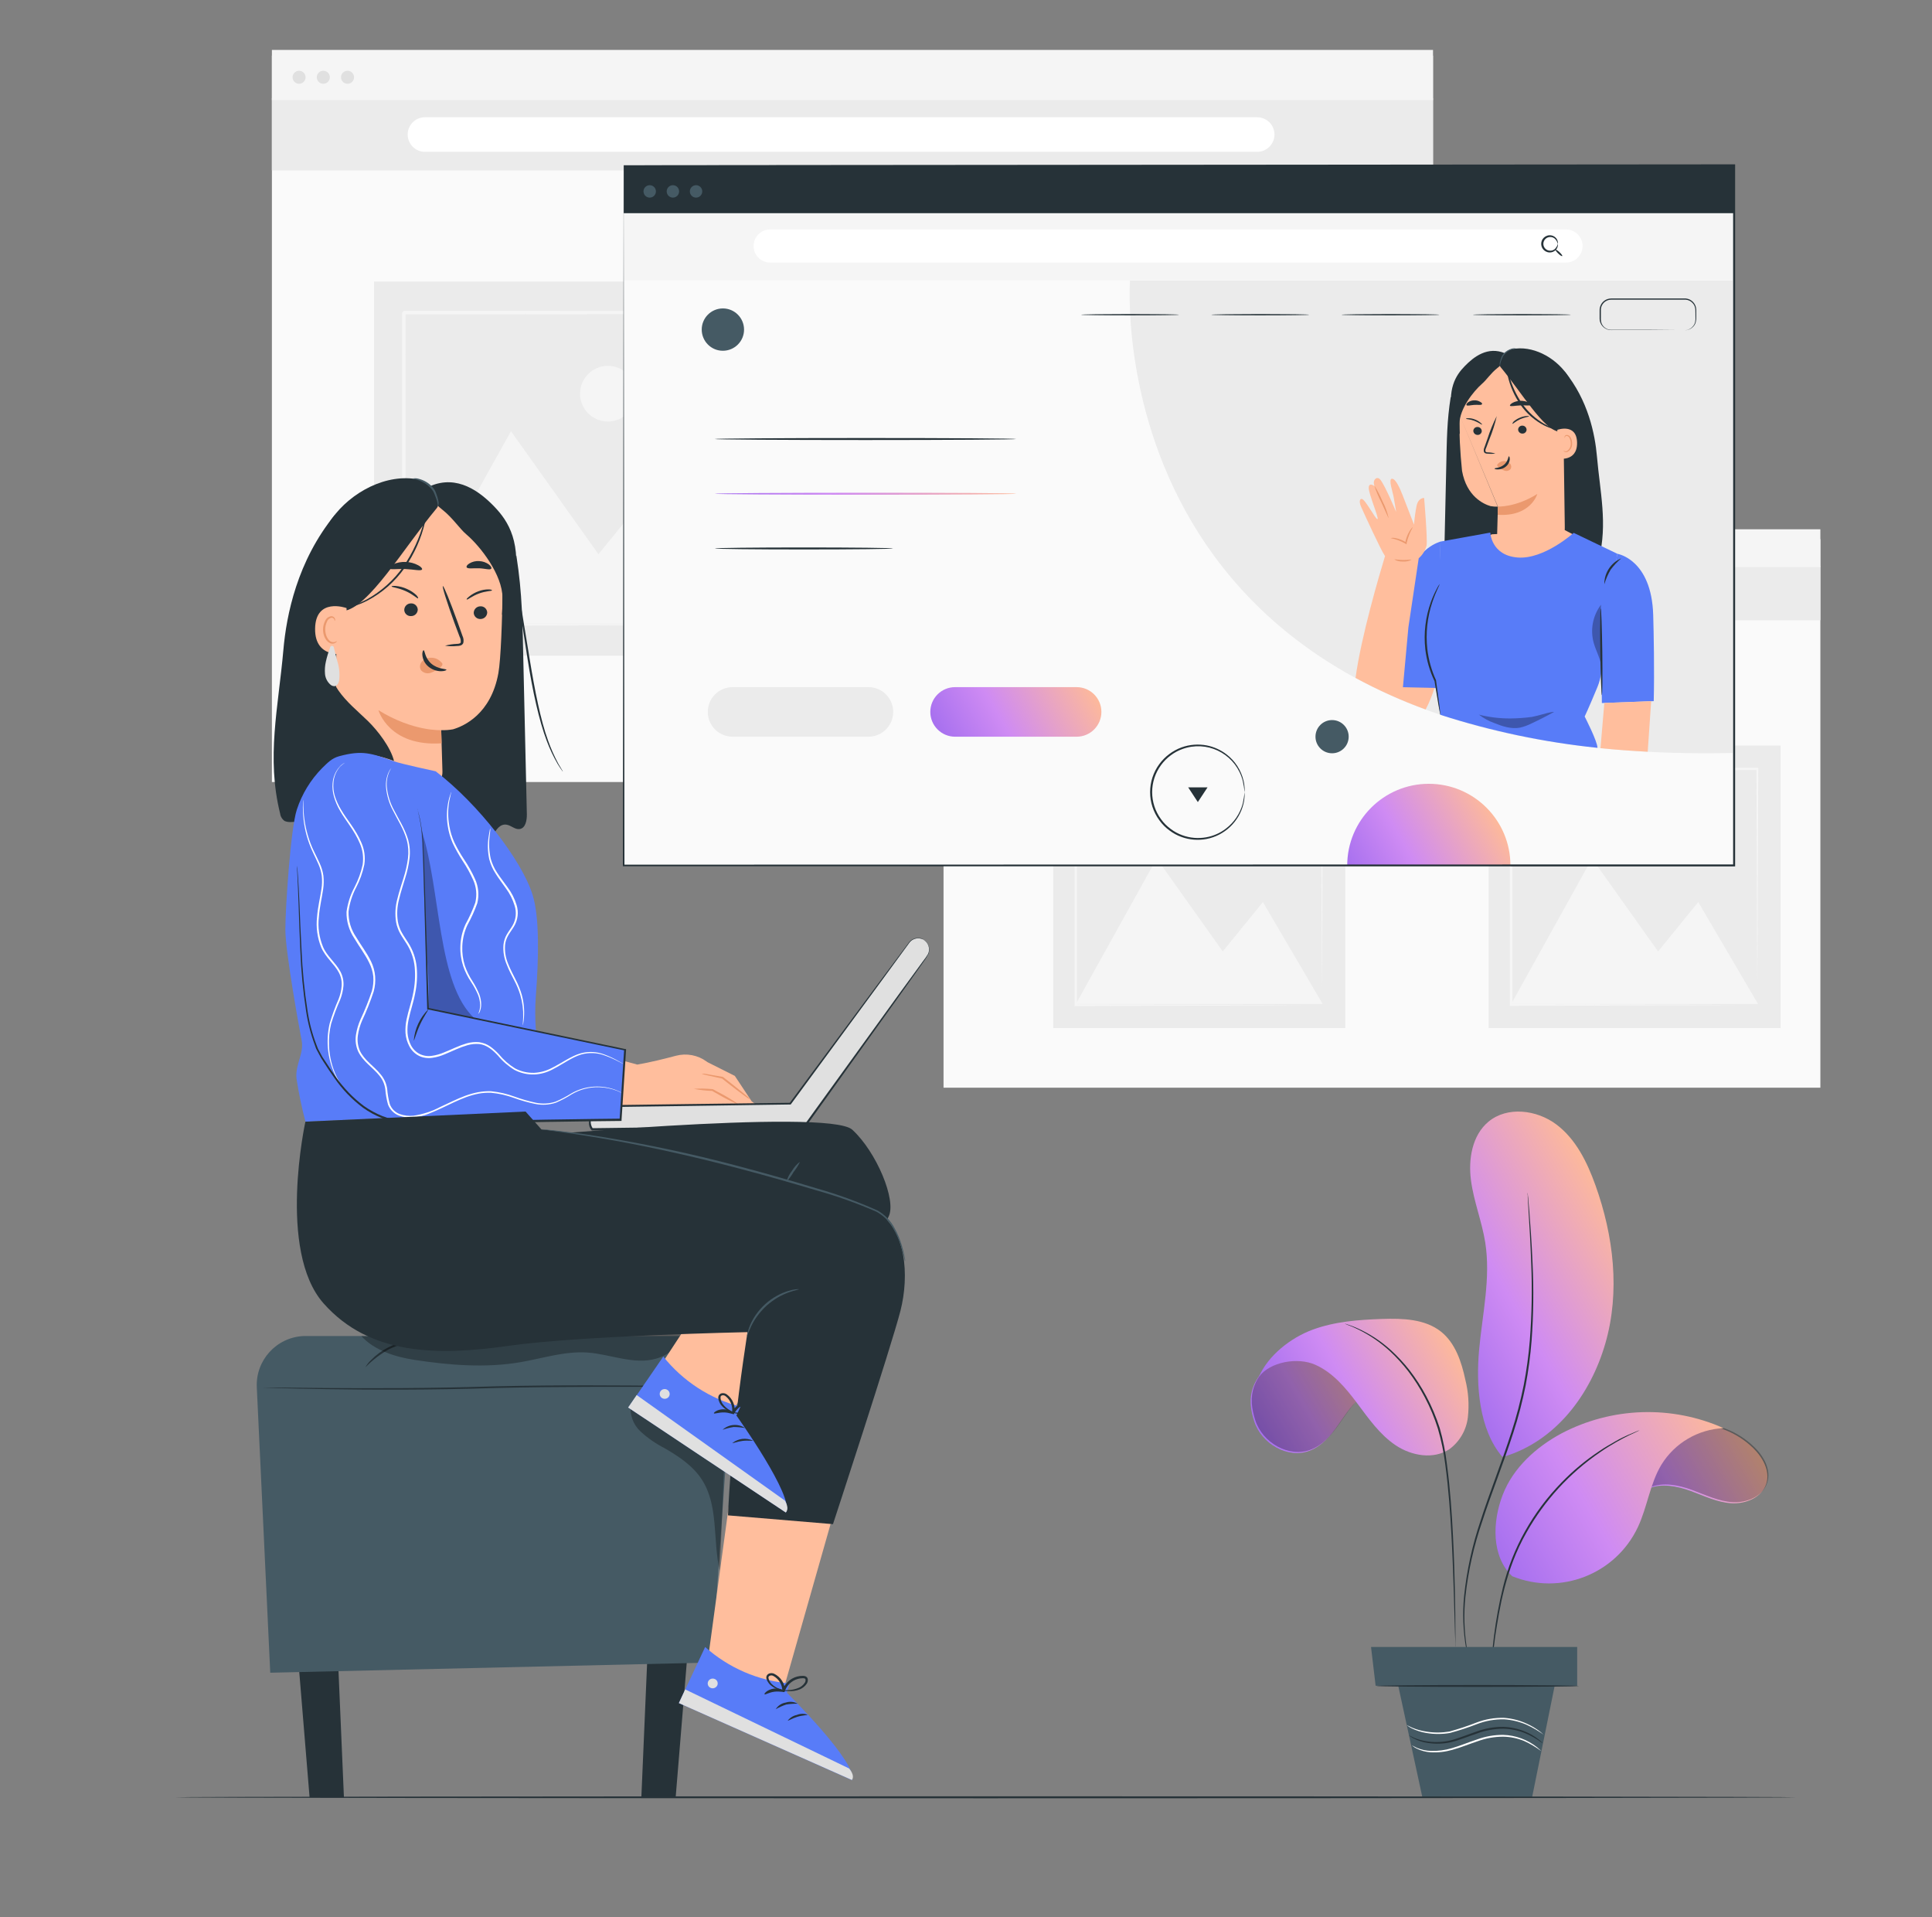 <?xml version="1.0" encoding="utf-8"?>
<!-- Generator: Adobe Illustrator 25.0.0, SVG Export Plug-In . SVG Version: 6.00 Build 0)  -->
<svg version="1.1" id="Layer_1" xmlns="http://www.w3.org/2000/svg" xmlns:xlink="http://www.w3.org/1999/xlink" x="0px" y="0px"
	 viewBox="0 0 504 500" enable-background="new 0 0 504 500" xml:space="preserve">
<rect x="0" y="0" width="504" height="500" fill="#808080" stroke="none"/>
<g id="freepik--background-complete--inject-2">
	<polygon fill="#FAFAFA" points="70.93,14.51 70.93,203.96 255.69,203.96 373.83,203.96 373.83,14.51 	"/>
	<rect x="70.93" y="25.63" fill="#EBEBEB" width="302.9" height="18.82"/>
	<rect x="70.93" y="13.02" fill="#F5F5F5" width="302.9" height="13.07"/>
	<path fill="#E0E0E0" d="M79.72,20.15c0,0.94-0.76,1.7-1.7,1.7c-0.94,0-1.7-0.76-1.7-1.7c0-0.94,0.76-1.7,1.7-1.7c0,0,0.01,0,0.01,0
		C78.96,18.46,79.72,19.22,79.72,20.15z"/>
	<path fill="#E0E0E0" d="M86.04,20.15c0,0.94-0.76,1.7-1.7,1.7s-1.7-0.76-1.7-1.7s0.76-1.7,1.7-1.7l0,0
		C85.28,18.45,86.04,19.21,86.04,20.15z"/>
	<path fill="#E0E0E0" d="M92.36,20.15c0,0.94-0.76,1.7-1.7,1.7c-0.94,0-1.7-0.76-1.7-1.7s0.76-1.7,1.7-1.7l0,0
		C91.6,18.45,92.36,19.21,92.36,20.15z"/>
	<path fill="#FFFFFF" d="M327.96,39.6h-217.1c-2.49,0-4.51-2.02-4.51-4.51v0l0,0c0-2.49,2.02-4.51,4.51-4.51c0,0,0,0,0,0h217.1
		c2.49,0,4.51,2.02,4.51,4.51v0l0,0C332.47,37.58,330.45,39.6,327.96,39.6L327.96,39.6z"/>
	<rect x="97.57" y="73.43" fill="#EBEBEB" width="100.86" height="97.58"/>
	<polygon fill="#F5F5F5" points="105.39,162.66 133.29,112.45 156.12,144.54 169.98,127.5 190.61,162.66 	"/>
	<circle fill="#F5F5F5" cx="158.58" cy="102.68" r="7.26"/>
	<path fill="#F5F5F5" d="M190.61,81.1l-85.21-0.07c0.1-0.11-0.92,0.92-0.49,0.49v11c0,3.65,0,7.28,0,10.86c0,7.17,0,14.17,0,21
		c0,13.66,0,26.59,0,38.47v0.42h0.41l61.89-0.21l17.28-0.11l4.53-0.05h1.15c0.12,0.02,0.25,0.02,0.37,0c-0.14-0.01-0.28-0.01-0.42,0
		h-1.19h-4.61l-17.38-0.11l-61.2-0.22c0-11.77,0-24.54,0.05-38c0-6.84,0-13.84,0-21V81.99l84.33-0.07
		c0.09,24.19,0.16,44.34,0.21,58.51c0.05,7.11,0.09,12.7,0.11,16.57c0,1.89,0,3.36,0.05,4.39c0,0.48,0,0.85,0,1.14s0,0.39,0,0.4
		c0.01-0.12,0.01-0.23,0-0.35c0-0.28,0-0.64,0-1.1c0-1,0-2.45,0.05-4.31c0-3.85,0.06-9.41,0.11-16.48
		c0.05-14.31,0.12-34.7,0.21-59.18V81.1H190.61z"/>
	<polygon fill="#FAFAFA" points="246.14,140.61 246.14,283.68 385.66,283.68 474.88,283.68 474.88,140.61 	"/>
	<rect x="246.14" y="147.56" fill="#EBEBEB" width="228.74" height="14.21"/>
	<rect x="246.14" y="138.04" fill="#F5F5F5" width="228.74" height="9.87"/>
	<circle fill="#E0E0E0" cx="251.5" cy="143.42" r="1.28"/>
	<circle fill="#E0E0E0" cx="256.27" cy="143.42" r="1.28"/>
	<circle fill="#E0E0E0" cx="261.04" cy="143.42" r="1.28"/>
	<path fill="#FFFFFF" d="M440.24,158.07H276.29c-1.88,0-3.4-1.52-3.4-3.4l0,0c0-1.88,1.52-3.4,3.4-3.41h164
		c1.88,0,3.41,1.53,3.41,3.41l0,0l0,0c-0.01,1.88-1.54,3.41-3.42,3.4C440.27,158.07,440.25,158.07,440.24,158.07z"/>
	<rect x="388.33" y="194.44" fill="#EBEBEB" width="76.17" height="73.69"/>
	<polygon fill="#F5F5F5" points="394.24,261.82 415.31,223.9 432.54,248.14 443.02,235.27 458.6,261.82 	"/>
	<path fill="#F5F5F5" d="M439.88,216.53c0,3.03-2.45,5.48-5.48,5.48c-3.03,0-5.48-2.45-5.48-5.48s2.45-5.48,5.48-5.48
		S439.88,213.5,439.88,216.53L439.88,216.53z"/>
	<path fill="#F5F5F5" d="M458.6,200.23h-64.35l-0.37,0.37v16.5c0,5.41,0,10.71,0,15.88c0,10.31,0,20.07,0,29.05v0.32h0.32
		l46.73-0.16l13.06-0.08h3.42h0.86h0.29h-0.32h-0.9h-3.49l-13.12-0.09l-46.21-0.16c0-8.89,0-18.53,0-28.73c0-5.17,0-10.46,0-15.88
		v-16.34l63.69-0.06c0.06,18.27,0.11,33.48,0.15,44.19c0,5.36,0.07,9.59,0.08,12.51c0,1.43,0,2.53,0,3.32c0,0.36,0,0.64,0,0.86
		c-0.01,0.1-0.01,0.2,0,0.3c0,0,0-0.09,0-0.27s0-0.48,0-0.82c0-0.77,0-1.86,0-3.26c0-2.91,0-7.11,0.08-12.45
		c0-10.81,0.09-26.2,0.16-44.69v-0.31L458.6,200.23z"/>
	<rect x="274.77" y="194.44" fill="#EBEBEB" width="76.17" height="73.69"/>
	<polygon fill="#F5F5F5" points="280.68,261.82 301.75,223.9 318.98,248.14 329.45,235.27 345.03,261.82 	"/>
	<path fill="#F5F5F5" d="M326.32,216.53c0,3.03-2.45,5.48-5.48,5.48c-3.03,0-5.48-2.45-5.48-5.48s2.45-5.48,5.48-5.48
		S326.32,213.5,326.32,216.53L326.32,216.53z"/>
	<path fill="#F5F5F5" d="M345.03,200.23h-64.35c0.07-0.08-0.69,0.69-0.37,0.37v4.18c0,1.39,0,2.78,0,4.16v8.21
		c0,5.41,0,10.71,0,15.88c0,10.31,0,20.07,0,29.05v0.32h0.32l46.73-0.16l13.05-0.08h3.42h0.87h0.28h-0.31h-0.91h-3.48l-13.12-0.09
		l-46.22-0.16c0-8.89,0-18.53,0-28.73c0-5.17,0-10.46,0-15.88v-16.39l63.68-0.06c0.07,18.27,0.12,33.48,0.16,44.19
		c0,5.36,0.06,9.59,0.08,12.51c0,1.43,0,2.53,0,3.32c0,0.36,0,0.64,0,0.86s0,0.29,0,0.3c0.01-0.09,0.01-0.18,0-0.27
		c0-0.21,0-0.48,0-0.82c0-0.77,0-1.86,0-3.26c0-2.91,0.05-7.11,0.09-12.45c0-10.81,0.09-26.2,0.15-44.69v-0.31L345.03,200.23z"/>
</g>
<g id="freepik--Plant--inject-2">
	<linearGradient id="SVGID_1_" gradientUnits="userSpaceOnUse" x1="422.846" y1="394.915" x2="456.677" y2="375.382">
		<stop  offset="6.425827e-07" style="stop-color:#A770EF"/>
		<stop  offset="0.393" style="stop-color:#CF8BF3"/>
		<stop  offset="1" style="stop-color:#FDB99B"/>
	</linearGradient>
	<path fill="url(#SVGID_1_)" d="M457.28,377.6c-8.79-8.46-22.76-8.19-31.22,0.59c-2.22,2.31-3.91,5.07-4.96,8.1l2.61,10.12
		c1-3.45,3.13-6.78,6.42-8.2s7.4-0.64,10.91,0.64s6.95,3,10.68,3.21s7.93-1.54,9.05-5.1C461.83,383.6,459.81,380.04,457.28,377.6z"
		/>
	<g opacity="0.3">
		<path d="M457.56,377.33c-8.79-8.45-22.77-8.18-31.22,0.6c-2.21,2.3-3.9,5.06-4.95,8.08l2.61,10.12c1-3.45,3.13-6.78,6.43-8.2
			s7.39-0.64,10.9,0.64s7,3,10.68,3.21s7.93-1.54,9-5.1C462.1,383.33,460.1,379.76,457.56,377.33z"/>
	</g>
	<linearGradient id="SVGID_2_" gradientUnits="userSpaceOnUse" x1="390.039" y1="404.433" x2="448.579" y2="370.635">
		<stop  offset="6.425827e-07" style="stop-color:#A770EF"/>
		<stop  offset="0.393" style="stop-color:#CF8BF3"/>
		<stop  offset="1" style="stop-color:#FDB99B"/>
	</linearGradient>
	<path fill="url(#SVGID_2_)" d="M394.49,411.1c-5.47-5.2-5.19-14.24-2.47-21.26s8.68-12.43,15.33-16c13.15-6.9,28.73-7.4,42.29-1.37
		c-6.65,0.29-12.73,3.86-16.23,9.53c-3,5-3.66,11-6.13,16.27c-5.79,12.3-20.19,17.93-32.79,12.82"/>
	<linearGradient id="SVGID_3_" gradientUnits="userSpaceOnUse" x1="372.463" y1="346.955" x2="422.446" y2="318.098">
		<stop  offset="6.425827e-07" style="stop-color:#A770EF"/>
		<stop  offset="0.393" style="stop-color:#CF8BF3"/>
		<stop  offset="1" style="stop-color:#FDB99B"/>
	</linearGradient>
	<path fill="url(#SVGID_3_)" d="M391.86,379.9c-6.05-7.14-6.86-18.61-6-27.93s3.06-18.7,1.59-27.95c-0.87-5.47-3-10.7-3.72-16.2
		s0.3-11.72,4.56-15.27c4.9-4.08,12.61-3.12,17.71,0.71s8.05,9.85,10.2,15.85c4.74,13.18,6.48,27.79,2.59,41.25
		s-13,25.48-26.43,29.54"/>
	<path fill="#263238" d="M388.96,438.51c-0.03-0.27-0.03-0.55,0-0.82c0-0.54,0-1.34,0.05-2.36c0.08-2.05,0.27-5,0.73-8.66
		c0.54-4.26,1.32-8.49,2.33-12.66c1.25-5.13,3.19-10.07,5.78-14.67c2.59-4.6,5.76-8.85,9.45-12.63c2.99-3.1,6.31-5.86,9.9-8.24
		c1.51-1.05,3-1.84,4.23-2.57s2.42-1.24,3.34-1.68l2.18-0.92c0.5-0.2,0.77-0.3,0.77-0.29c-0.23,0.15-0.47,0.28-0.73,0.38l-2.13,1
		c-0.91,0.47-2,1-3.29,1.75s-2.68,1.57-4.17,2.62c-7.89,5.39-14.44,12.52-19.14,20.84c-5.57,9.73-7.09,20-8.2,27.14
		c-0.5,3.62-0.75,6.58-0.89,8.62c-0.05,1-0.1,1.77-0.14,2.35C389.02,437.98,389,438.25,388.96,438.51z"/>
	<linearGradient id="SVGID_4_" gradientUnits="userSpaceOnUse" x1="327.59" y1="371.888" x2="358.156" y2="354.24">
		<stop  offset="6.425827e-07" style="stop-color:#A770EF"/>
		<stop  offset="0.393" style="stop-color:#CF8BF3"/>
		<stop  offset="1" style="stop-color:#FDB99B"/>
	</linearGradient>
	<path fill="url(#SVGID_4_)" d="M327.19,370.71c1.87,5.8,8.74,9.83,14.43,7.66c3.23-1.23,5.56-4,7.55-6.84s3.87-5.82,6.66-7.84
		c1.92-1.43,4.3-2.11,6.68-1.91l-26-9.78C325.28,358.76,325.32,364.91,327.19,370.71z"/>
	<path fill="#FF725E" d="M362.51,361.78l3,1.12C364.62,362.28,363.59,361.89,362.51,361.78z"/>
	<g opacity="0.3">
		<path d="M336.76,351.72c-11.2,6.76-11.16,12.9-9.29,18.71s8.74,9.83,14.44,7.66c3.22-1.23,5.55-4,7.54-6.84s3.87-5.82,6.66-7.84
			c1.92-1.43,4.3-2.11,6.68-1.91L336.76,351.72z"/>
	</g>
	<path d="M369.15,364.42l-10.38-3.9l4.08,0.48c1.15,0.13,2.25,0.54,3.2,1.21L369.15,364.42z"/>
	<linearGradient id="SVGID_5_" gradientUnits="userSpaceOnUse" x1="337.665" y1="375.213" x2="379.225" y2="351.218">
		<stop  offset="6.425827e-07" style="stop-color:#A770EF"/>
		<stop  offset="0.393" style="stop-color:#CF8BF3"/>
		<stop  offset="1" style="stop-color:#FDB99B"/>
	</linearGradient>
	<path fill="url(#SVGID_5_)" d="M328.38,359.13c2.92-4,10.16-5.22,14.72-3.2s7.92,6,10.91,10s5.91,8.21,10.06,11s9.94,3.79,14.07,1
		c2.67-1.98,4.39-4.98,4.78-8.28c0.37-3.27,0.15-6.57-0.65-9.76c-1-4.7-2.61-9.6-6.36-12.59c-4.19-3.32-10-3.48-15.35-3.31
		c-6.13,0.21-12.35,0.67-18.11,2.79S330.82,353.5,328.38,359.13"/>
	<path fill="#263238" d="M379.65,429.54c-0.01-0.08-0.01-0.16,0-0.24c0-0.19,0-0.43,0-0.73c0-0.67-0.05-1.6-0.09-2.77
		c-0.07-2.46-0.17-5.94-0.3-10.22s-0.31-9.45-0.62-15.15s-0.74-12-1.61-18.48c-0.39-3.16-1.04-6.29-1.93-9.35
		c-0.89-2.83-2.04-5.58-3.43-8.21c-1.25-2.38-2.7-4.65-4.33-6.79c-1.43-1.85-3.02-3.59-4.73-5.19c-2.5-2.31-5.32-4.24-8.38-5.72
		c-0.55-0.25-1-0.49-1.45-0.67l-1.08-0.42l-0.67-0.27c-0.08-0.03-0.16-0.07-0.23-0.11c0.08,0.01,0.16,0.03,0.24,0.06l0.69,0.22
		l1.11,0.39c0.44,0.16,0.93,0.39,1.48,0.63c3.12,1.42,6,3.32,8.54,5.63c1.74,1.6,3.36,3.33,4.82,5.19c1.66,2.15,3.14,4.44,4.41,6.84
		c1.41,2.65,2.58,5.42,3.49,8.28c0.88,3.1,1.51,6.26,1.88,9.46c0.87,6.54,1.28,12.81,1.57,18.52s0.43,10.84,0.52,15.16
		s0.12,7.81,0.13,10.22v2.78c0,0.3,0,0.53,0,0.73C379.68,429.4,379.67,429.47,379.65,429.54z"/>
	<path fill="#263238" d="M383.68,434.6c-0.54-1.57-0.95-3.18-1.23-4.81c-0.77-4.46-0.95-9-0.51-13.5c0.69-6.67,2.12-13.25,4.27-19.6
		c2.29-7.21,5.41-14.91,8.08-23.19c1.31-4.02,2.38-8.12,3.21-12.27c0.74-3.87,1.27-7.77,1.59-11.7c0.51-6.65,0.63-13.33,0.36-20
		c-0.19-5.7-0.5-10.31-0.69-13.5l-0.21-3.67c0-0.4,0-0.72-0.05-1c-0.01-0.11-0.01-0.21,0-0.32c0.03,0.1,0.05,0.21,0.05,0.32
		c0,0.24,0.06,0.55,0.1,1c0.07,0.87,0.17,2.1,0.31,3.67c0.25,3.18,0.6,7.79,0.84,13.5c0.33,6.69,0.24,13.38-0.25,20.06
		c-0.31,3.95-0.83,7.87-1.56,11.76c-0.83,4.17-1.9,8.29-3.22,12.33c-2.68,8.31-5.81,16-8.12,23.18c-2.17,6.32-3.63,12.85-4.36,19.49
		c-0.47,4.48-0.34,8.99,0.36,13.44c0.27,1.57,0.52,2.78,0.74,3.59c0.1,0.39,0.17,0.7,0.23,0.93
		C383.65,434.4,383.67,434.5,383.68,434.6z"/>
	<polygon fill="#455A64" points="411.44,439.66 358.86,439.66 357.66,429.54 411.44,429.54 	"/>
	<polygon fill="#455A64" points="364.51,438.51 371.08,468.87 399.65,468.87 405.8,438.51 	"/>
	<path fill="#455A64" d="M411.44,439.66c0,0.14-11.56,0.22-25.82,0.18s-25.81-0.18-25.81-0.32s11.56-0.22,25.81-0.18
		S411.44,439.52,411.44,439.66z"/>
	<path fill="#263238" d="M402.41,454.65c-1.43-1.08-2.98-1.97-4.63-2.66c-1.79-0.71-3.7-1.09-5.63-1.13
		c-2.36,0.01-4.71,0.44-6.92,1.27c-2.39,0.81-4.63,1.75-6.81,2.27c-1.94,0.42-3.93,0.48-5.89,0.18c-1.32-0.18-2.6-0.59-3.78-1.2
		c-0.32-0.17-0.63-0.36-0.92-0.58c-0.19-0.15-0.29-0.23-0.28-0.24s0.45,0.26,1.28,0.65c1.19,0.51,2.46,0.85,3.75,1
		c1.91,0.25,3.86,0.15,5.74-0.28c2.1-0.52,4.34-1.47,6.75-2.29c2.27-0.85,4.68-1.28,7.1-1.26c1.98,0.07,3.93,0.49,5.75,1.26
		c1.22,0.51,2.38,1.18,3.42,2c0.29,0.22,0.57,0.45,0.82,0.71C402.34,454.54,402.43,454.6,402.41,454.65z"/>
	<path fill="#FFFFFF" d="M402.02,456.67c-1.38-1.03-2.88-1.91-4.45-2.62c-1.73-0.7-3.57-1.08-5.43-1.11c-2.29,0-4.55,0.41-6.7,1.2
		c-2.31,0.77-4.49,1.67-6.56,2.23c-1.84,0.53-3.75,0.75-5.66,0.64c-1.29-0.08-2.55-0.42-3.71-1c-0.31-0.16-0.61-0.34-0.88-0.56
		c-0.19-0.14-0.29-0.22-0.28-0.24s0.44,0.26,1.24,0.63c1.16,0.49,2.39,0.77,3.65,0.81c1.87,0.06,3.73-0.18,5.52-0.72
		c2-0.57,4.18-1.48,6.53-2.26c2.2-0.81,4.52-1.22,6.86-1.2c3.22,0.1,6.32,1.24,8.84,3.24c0.35,0.29,0.61,0.52,0.78,0.69
		C401.94,456.6,402.03,456.66,402.02,456.67z"/>
	<path fill="#FFFFFF" d="M402.94,452.6c-1.48-1.1-3.08-2.04-4.76-2.8c-1.83-0.78-3.78-1.25-5.77-1.39
		c-2.44-0.05-4.86,0.38-7.14,1.26c-2.31,0.9-4.66,1.67-7.06,2.31c-2.01,0.34-4.07,0.34-6.08,0c-1.35-0.22-2.67-0.63-3.9-1.24
		c-0.33-0.17-0.65-0.37-0.95-0.59c-0.21-0.15-0.31-0.24-0.3-0.25s0.46,0.27,1.33,0.66c1.24,0.53,2.54,0.89,3.88,1.07
		c1.96,0.31,3.95,0.3,5.91-0.03c2.37-0.65,4.71-1.42,7-2.32c2.33-0.9,4.83-1.33,7.33-1.25c2.04,0.16,4.03,0.67,5.88,1.53
		c1.25,0.56,2.43,1.27,3.51,2.11c0.29,0.23,0.57,0.47,0.84,0.73C402.86,452.52,402.95,452.6,402.94,452.6z"/>
	<path fill="#263238" d="M411.9,439.71c0,0.13-11.82,0.25-26.41,0.25s-26.41-0.12-26.41-0.25s11.82-0.25,26.41-0.25
		S411.9,439.6,411.9,439.71z"/>
</g>
<g id="freepik--Character--inject-2">
	<polygon fill="#263238" points="89.72,468.75 80.76,468.75 77.44,428.45 87.99,428.45 	"/>
	<polygon fill="#263238" points="167.31,468.75 176.26,468.75 179.58,428.45 169.04,428.45 	"/>
	<path fill="#455A64" d="M185.73,433.6L70.5,436.26l-3.51-74.44c-0.33-7.05,5.12-13.03,12.17-13.37c0.2-0.01,0.4-0.01,0.6-0.01
		h98.18c7.06,0,12.78,5.72,12.78,12.78c0,0.3-0.01,0.59-0.03,0.89L185.73,433.6z"/>
	<path fill="#263238" d="M191.64,361.6h-0.32h-0.95l-3.63,0.06l-13.36,0.05c-11.28,0-26.86-0.11-44.06,0.29
		c-17.21,0.57-32.8,0.47-44.08,0.3c-5.64-0.09-10.2-0.2-13.36-0.29l-3.63-0.13h-0.94h-0.32c0.11-0.01,0.21-0.01,0.32,0h0.95h3.63
		l13.35,0.13c11.28,0.08,26.86,0.12,44.07-0.45c17.21-0.4,32.8-0.22,44.07-0.14l13.36,0.12h3.63h0.95
		C191.43,361.55,191.54,361.57,191.64,361.6z"/>
	<path fill="#263238" d="M109.02,349.6c-2.59,0.39-5.11,1.14-7.48,2.25c-2.29,1.27-4.39,2.87-6.21,4.75
		c0.37-0.69,0.86-1.31,1.43-1.85c2.66-2.75,6.15-4.53,9.93-5.07C107.46,349.53,108.24,349.5,109.02,349.6z"/>
	<g opacity="0.3">
		<path d="M94.25,348.44c3.41,3.81,9,5.48,14,6.25c9.11,1.38,18.43,2.13,27.51,0.58c5.82-1,11.58-2.92,17.47-2.52
			s12.08,3.26,17.9,1.61c3.15-0.91,5.8-3.05,7.35-5.94c0.49-0.91,0.79-2.19,0-2.85c-0.4-0.34-1.27,0.83-1.79,0.79
			c-27.3-2.08-55.17,4-82.48,2.08"/>
	</g>
	<g opacity="0.3">
		<path d="M164.54,366.33c-0.32,2.61,0.62,5.21,2.54,7c1.9,1.75,4.03,3.22,6.33,4.39c3.7,2.15,7.4,4.61,9.71,8.21
			c4.4,6.83,2.78,15.8,4.64,23.72c0,0,1.55-34.15,1.23-33.29"/>
	</g>
	<path fill="#263238" d="M100.98,187.07c-1.6-14.28-3.21-28.56-4.82-42.85l-8.84-9.9c-9.77,12-12.6,26-13.4,35.24
		c-1.32,15-4.48,28-0.84,42.64c0.1,0.79,0.54,1.49,1.2,1.94c0.59,0.23,1.24,0.31,1.87,0.24l22.83-1
		C102.9,205.19,101.98,195.92,100.98,187.07z"/>
	<path fill="#263238" d="M136.58,174.7c-0.29-12.55-0.29-19.66-1.88-29.82L111.38,174c2.01,12.79,1.54,25.84-1.38,38.45
		c-0.34,1.5-0.65,3.3,0.43,4.4c1.72,1.75,4.71-0.15,7.1,0.38c2.9,0.65,4.61,4.84,7.53,4.24c3.28-0.67,3.74-6.85,7.06-6.39
		c1.21,0.17,2.23,1.33,3.44,1.14c1.56-0.23,1.91-2.31,1.88-3.89C137.15,199.79,136.87,187.25,136.58,174.7z"/>
	<path fill="#FFBE9D" d="M131.15,152.03c0.18-11.52-8.57-21.21-20.05-22.2c-11.73-0.99-22.04,7.73-23.03,19.46
		c-0.02,0.25-0.04,0.51-0.05,0.76l-0.67,48c-0.01,0.93,0.29,1.83,0.85,2.57c3.14,4.04,7.74,6.69,12.81,7.39
		c4.4,0.31,8.78-0.81,12.5-3.19c1.23-0.77,1.96-2.15,1.91-3.6l-0.32-10.72c0-0.04,0.03-0.07,0.07-0.07h0c1,0.03,2.01-0.04,3-0.22
		c2.8-0.82,9.9-3.93,11.84-14.64C130.65,172.02,131.02,162,131.15,152.03z"/>
	<path fill="#263238" d="M116.1,168.4c1.01-0.27,2.05-0.43,3.09-0.47c0.49,0,1-0.12,1-0.44c0.05-0.49-0.05-0.99-0.29-1.42
		c-0.44-1.16-0.89-2.38-1.37-3.66c-1.89-5.2-3.25-9.47-3-9.55s1.92,4.09,3.81,9.3c0.45,1.28,0.89,2.5,1.3,3.67
		c0.29,0.58,0.37,1.25,0.22,1.88c-0.15,0.34-0.45,0.58-0.81,0.67c-0.27,0.07-0.55,0.1-0.83,0.1
		C118.18,168.59,117.13,168.56,116.1,168.4z"/>
	<path fill="#263238" d="M127.1,159.74c-0.02,0.94-0.79,1.69-1.73,1.7c-0.93,0.06-1.73-0.65-1.79-1.58c0-0.01,0-0.01,0-0.02
		c0.02-0.95,0.78-1.7,1.73-1.71c0.93-0.06,1.73,0.65,1.79,1.59C127.1,159.72,127.1,159.73,127.1,159.74z"/>
	<path fill="#263238" d="M128.34,153.99c-0.17,0.19-1.58,0.14-3.36,0.79s-2.93,1.63-3.16,1.58c-0.23-0.05,0-0.31,0.53-0.75
		c0.74-0.61,1.58-1.09,2.48-1.41c0.87-0.33,1.79-0.5,2.72-0.48C128.17,153.75,128.42,153.89,128.34,153.99z"/>
	<path fill="#263238" d="M108.98,158.98c-0.02,0.95-0.79,1.71-1.74,1.7c-0.92,0.06-1.72-0.63-1.78-1.55c0-0.01,0-0.03,0-0.05
		c0.01-0.95,0.78-1.71,1.73-1.71c0.93-0.06,1.73,0.65,1.79,1.59C108.98,158.96,108.98,158.97,108.98,158.98z"/>
	<path fill="#263238" d="M109.02,156.06c-0.27,0-1.33-1.07-3.2-1.9s-3.49-1-3.63-1.17s0.25-0.21,1-0.17c1.04,0.09,2.05,0.36,3,0.8
		c0.92,0.4,1.76,0.95,2.48,1.65C109.1,155.76,109.15,156.05,109.02,156.06z"/>
	<path fill="#EB996E" d="M115.1,190.43c0,0-7.33,0.41-16.38-5.21c0,0,2.7,9.57,16.47,8.64L115.1,190.43z"/>
	<path fill="#EB996E" d="M115.24,172.87c-0.72-0.91-1.84-1.41-3-1.32c-0.85,0.04-1.65,0.42-2.22,1.05c-0.53,0.62-0.6,1.51-0.19,2.21
		c0.62,0.7,1.59,0.97,2.48,0.68c0.89-0.29,1.72-0.75,2.44-1.36c0.22-0.15,0.41-0.33,0.56-0.54c0.14-0.21,0.14-0.48,0-0.69"/>
	<path fill="#263238" d="M110.52,169.6c0.31,0,0.28,2,2,3.49s3.93,1.31,3.94,1.59c0,0.13-0.5,0.38-1.42,0.38
		c-1.2-0.01-2.37-0.44-3.29-1.21c-0.88-0.73-1.44-1.78-1.56-2.92C110.1,170.04,110.38,169.54,110.52,169.6z"/>
	<path fill="#263238" d="M110.1,148.51c-0.26,0.48-2.1,0-4.33-0.1c-2.23-0.1-4.1,0.27-4.33-0.22c-0.1-0.23,0.27-0.66,1.06-1
		c1.04-0.47,2.18-0.68,3.32-0.63c1.15,0.03,2.27,0.33,3.28,0.87C109.86,147.83,110.21,148.29,110.1,148.51z"/>
	<path fill="#263238" d="M128.15,148.32c-0.34,0.41-1.64-0.06-3.21-0.11c-1.57-0.05-2.91,0.21-3.2-0.24c-0.13-0.22,0.08-0.64,0.67-1
		c0.79-0.48,1.7-0.7,2.62-0.63c0.92,0.04,1.81,0.35,2.55,0.91C128.1,147.68,128.3,148.12,128.15,148.32z"/>
	<path fill="#263238" d="M112.64,127.36c-1.06-1.64-2.94-2.32-5-2.54c-8.44-0.89-17.57,4.59-22,11.86
		c-4.43,7.27-4.14,17.82-0.35,25.42l4.26-2.74c6.53-0.69,15.63-16.3,24.36-26.8C115.03,131.25,113.57,128.78,112.64,127.36z"/>
	<path fill="#263238" d="M128.95,132.13c-3.69-3.83-9.61-8.44-16.77-5.33c-1,2.08,1.3,4.63,3.18,6.1c2.74,2.14,4.53,5,6.34,6.51
		c3.65,3.12,9.38,10.51,9.39,16.54c0,4.66-0.31,4.44,0.06,4.36c0,0,2.39-4.11,2.85-6.6C136.26,141.54,132.64,135.96,128.95,132.13z"
		/>
	<path fill="#FFBE9D" d="M90.41,158.6c-0.2-0.1-8.09-2.81-8.21,5.36c-0.12,8.17,8.11,6.6,8.13,6.37
		C90.35,170.1,90.41,158.6,90.41,158.6z"/>
	<path fill="#EB996E" d="M87.88,167.19c0,0-0.15,0.1-0.39,0.2c-0.34,0.14-0.72,0.14-1.06,0c-0.86-0.33-1.57-1.71-1.59-3.19
		c0-0.69,0.14-1.37,0.43-2c0.16-0.51,0.57-0.91,1.09-1.07c0.34-0.09,0.69,0.08,0.83,0.4c0.11,0.23,0.06,0.39,0.1,0.41
		c0.04,0.02,0.18-0.14,0.11-0.48c-0.04-0.2-0.15-0.38-0.31-0.51c-0.22-0.18-0.5-0.26-0.78-0.22c-0.68,0.12-1.26,0.59-1.51,1.24
		c-0.36,0.7-0.54,1.48-0.53,2.27c0,1.65,0.85,3.2,2,3.56c0.44,0.14,0.92,0.06,1.3-0.2C87.86,167.39,87.9,167.2,87.88,167.19z"/>
	<path fill="#455A64" d="M107.63,124.82c0.55-0.13,1.12-0.1,1.65,0.07c1.3,0.33,2.49,1.02,3.41,2c0.26,0.28,0.5,0.59,0.7,0.92
		c0.18,0.31,0.33,0.65,0.43,1c0.22,0.55,0.39,1.12,0.51,1.7c0.16,0.54,0.13,1.12-0.08,1.64c-0.08,0,0-0.63-0.27-1.56
		c-0.13-0.47-0.35-1-0.59-1.62c-0.11-0.31-0.25-0.61-0.42-0.89c-0.19-0.29-0.41-0.57-0.65-0.83c-0.87-0.91-1.95-1.6-3.14-2
		C108.25,124.93,107.63,124.9,107.63,124.82z"/>
	<path fill="#263238" d="M146.84,201.24c-0.15-0.15-0.28-0.32-0.38-0.5c-0.24-0.34-0.59-0.84-1-1.52c-1.11-1.92-2.06-3.92-2.83-6
		c-2-5.25-3.67-12.89-5-21.34s-2.5-16.05-3.37-21.65c-0.4-2.73-0.73-4.95-1-6.57c-0.1-0.73-0.18-1.33-0.24-1.79
		c-0.02-0.21-0.02-0.42,0-0.63c0.07,0.2,0.13,0.4,0.16,0.61c0.08,0.46,0.19,1.05,0.33,1.78c0.28,1.61,0.66,3.83,1.12,6.54
		c0.92,5.59,2.16,13.21,3.53,21.63s2.87,16,4.8,21.3c0.73,2.08,1.63,4.1,2.67,6.05C146.4,200.49,146.88,201.21,146.84,201.24z"/>
	<path fill="#263238" d="M111.74,130.81c0.01,0.49-0.03,0.97-0.12,1.45c-0.17,1.31-0.41,2.61-0.73,3.9c-1,4.27-2.8,8.32-5.31,11.92
		c-2.53,3.6-5.89,6.55-9.79,8.59c-1.18,0.61-2.42,1.1-3.69,1.48c-0.45,0.15-0.81,0.21-1,0.27s-0.36,0.07-0.37,0.05
		c1.69-0.6,3.34-1.31,4.93-2.13c3.79-2.09,7.06-5.02,9.55-8.56c2.45-3.57,4.27-7.53,5.38-11.71c0.43-1.61,0.71-2.92,0.88-3.84
		C111.52,131.75,111.61,131.28,111.74,130.81z"/>
	<path fill="#263238" d="M95.95,188.02c-2.66-2.58-5.58-4.93-7.71-8c-2.13-3.07-3.39-6.94-2.22-10.45l-4.77,10.82
		c0.13,8-0.76,16.08-0.63,24.11c2.89-4.25,6.17-5.49,9.62-7.09c3.45-1.6,9-0.32,12.55,1.07C101.91,194.93,98.6,190.6,95.95,188.02z"
		/>
	<path fill="#E0E0E0" d="M87.96,172.31l-0.86-3.37c0-0.28-0.22-0.5-0.5-0.5c-0.28,0-0.5,0.22-0.5,0.5
		c-0.45,1.18-0.82,2.39-1.09,3.62c-0.24,1.05-0.32,2.12-0.23,3.19c0.09,1.08,0.6,2.09,1.42,2.81c0.31,0.29,0.74,0.43,1.16,0.39
		c0.64-0.12,1-0.83,1.11-1.48C88.68,175.73,88.5,173.97,87.96,172.31z"/>
	<path fill="#FFBE9D" d="M196.1,287.25l-4.41-6.65l-7.09-3.56l-0.27-0.19c-2.31-1.68-5.24-2.23-8-1.5
		c-2.89,0.77-6.74,1.73-10.09,2.3l-7.63-2.09v14.9l38.5-2.44L196.1,287.25z"/>
	<path fill="#EB996E" d="M195.84,286.84c-0.49-0.55-1.03-1.05-1.62-1.49c-1.05-0.87-2.51-2-4.14-3.32l-1.52-1.18h-0.05l0,0
		c-1.58-0.29-3-0.53-3.93-0.68c-0.52-0.13-1.05-0.18-1.58-0.16c0.49,0.21,1,0.35,1.52,0.44c1,0.24,2.33,0.53,3.9,0.86l-0.1-0.05
		l1.52,1.2c1.63,1.28,3.12,2.41,4.22,3.21C194.61,286.12,195.21,286.51,195.84,286.84z"/>
	<path fill="#EB996E" d="M192.84,288.14c-1.76-1.25-3.61-2.36-5.54-3.34l-1.35-0.74l0,0h-0.05c-1.64-0.17-3.29-0.2-4.93-0.08
		c1.62,0.31,3.25,0.5,4.9,0.54h-0.1l1.34,0.75C188.95,286.37,190.86,287.33,192.84,288.14z"/>
	<path fill="#E0E0E0" d="M240.92,245.1c-1.29-0.72-2.91-0.37-3.79,0.82l-31,42l-49.03,0.68c-2,0.11-4.33,4.08-2.58,6l55.41-0.75
		l32-44.45c0.94-1.31,0.64-3.14-0.67-4.09C241.15,245.23,241.04,245.16,240.92,245.1z"/>
	<path fill="#263238" d="M240.92,245.1c0.09,0.04,0.17,0.09,0.25,0.14c0.23,0.15,0.44,0.34,0.62,0.55c0.71,0.86,0.88,2.04,0.45,3.07
		c-0.39,0.7-0.83,1.36-1.31,2l-1.63,2.3l-4.06,5.69l-25.14,35.1l-0.07,0.09h-0.12l-54.4,0.78h-1.12l-0.08-0.08
		c-0.48-0.55-0.72-1.27-0.67-2c0.02-0.7,0.2-1.38,0.52-2c0.29-0.61,0.7-1.16,1.19-1.62c0.49-0.52,1.15-0.83,1.86-0.87l7.57-0.1
		l14.65-0.2l26.72-0.33l-0.18,0.09c10.09-13.6,18.49-24.93,24.39-32.87l6.86-9.18c0.68-0.79,1.74-1.17,2.77-1
		c0.36,0.04,0.7,0.17,1,0.37c-0.32-0.15-0.65-0.25-1-0.3c-1-0.15-2,0.23-2.65,1l-6.76,9.24l-24.24,33l-0.07,0.09h-0.17l-26.71,0.39
		l-14.64,0.2l-7.58,0.11c-0.58,0.04-1.13,0.3-1.52,0.73c-0.44,0.42-0.81,0.92-1.08,1.47c-0.65,1.03-0.62,2.36,0.08,3.36l-0.2-0.09h1
		l54.41-0.71l-0.18,0.09l25.32-35l4.1-5.61l1.66-2.28c0.49-0.61,0.94-1.25,1.34-1.92c0.45-0.99,0.3-2.15-0.38-3
		C241.49,245.53,241.22,245.3,240.92,245.1z"/>
	<path fill="#587CF8" d="M88.5,197.22c-1.94,0.53-3,1.68-4.44,3.08c-3.02,3.05-5.28,6.76-6.62,10.83c-1.63,4.91-3,25.71-3,31.33
		s3.54,25.3,4.24,28.81s-1.72,6.32-1.33,10.06c0.58,3.77,1.36,7.52,2.33,11.21l61-2.8l1.77-5.86c0,0-3.6-11.95-2.67-24
		c0.76-10,1-20.79-0.88-26.61c-2.8-8.88-14-23.49-25.24-32.11c0,0-8.84-1.89-10.83-2.59C96.81,196.42,94.53,195.6,88.5,197.22z"/>
	<path fill="#587CF8" d="M163.1,273.8l-51.46-10.74l-1.33-44.66c0,0-1.8-18.19-10.91-19.88l-22,27.33
		c1.23,13.77,0.11,39.83,6.44,49.88s12.49,18.11,28.07,17.39s49.94-1,49.94-1L163.1,273.8z"/>
	<path fill="#263238" d="M111.74,263.23c0.12,0.1-1.11,1.71-2.15,3.95c-1.04,2.24-1.49,4.22-1.65,4.19
		C108.2,268.29,109.55,265.41,111.74,263.23z"/>
	<path fill="#FFFFFF" d="M162.42,285.13c-0.14-0.04-0.27-0.1-0.39-0.17c-0.25-0.13-0.63-0.29-1.13-0.5
		c-1.47-0.56-3.03-0.87-4.61-0.91c-2.5-0.07-4.97,0.57-7.13,1.84c-1.32,0.85-2.72,1.59-4.17,2.21c-1.7,0.56-3.52,0.68-5.28,0.33
		c-1.9-0.38-3.78-0.91-5.6-1.57c-1.94-0.71-3.96-1.17-6.01-1.36c-1.09-0.04-2.17,0.03-3.24,0.23c-1.11,0.22-2.19,0.52-3.25,0.91
		c-2.16,0.8-4.28,1.87-6.49,2.91c-1.11,0.52-2.24,1-3.42,1.47c-1.2,0.47-2.46,0.77-3.74,0.89c-1.33,0.15-2.67-0.01-3.93-0.47
		c-1.3-0.52-2.33-1.57-2.82-2.89c-0.36-1.31-0.59-2.65-0.7-4c-0.18-1.31-0.72-2.55-1.58-3.56c-1.66-2.09-4.23-3.59-5.51-6.29
		c-0.58-1.34-0.78-2.81-0.57-4.25c0.21-1.38,0.6-2.72,1.16-4c1.14-2.43,2.15-4.93,3-7.48c0.35-1.24,0.47-2.53,0.37-3.81
		c-0.14-1.26-0.51-2.48-1.09-3.61c-1.1-2.27-2.65-4.25-3.89-6.38c-1.36-2.03-2.06-4.43-2-6.87c0.31-2.25,1.02-4.43,2.09-6.44
		c0.96-1.84,1.67-3.8,2.11-5.83c0.29-1.89,0.04-3.82-0.73-5.57c-1.42-3.38-3.7-5.91-5.15-8.48c-0.7-1.19-1.25-2.46-1.62-3.79
		c-0.32-1.12-0.44-2.28-0.33-3.44c0.12-1.61,0.78-3.14,1.87-4.33c0.38-0.42,0.84-0.76,1.35-1c-0.45,0.29-0.88,0.63-1.27,1
		c-1.04,1.2-1.65,2.7-1.74,4.28c-0.09,1.13,0.03,2.27,0.35,3.36c0.41,1.29,0.97,2.52,1.68,3.67c1.45,2.53,3.76,5,5.24,8.49
		c0.82,1.81,1.09,3.81,0.79,5.77c-0.43,2.07-1.14,4.07-2.12,5.95c-1.04,1.96-1.71,4.09-2,6.29c-0.06,2.35,0.62,4.66,1.94,6.6
		c1.23,2.09,2.79,4.07,3.93,6.41c0.59,1.21,0.96,2.52,1.07,3.86c0.11,1.35-0.02,2.7-0.38,4c-0.85,2.57-1.85,5.08-3,7.53
		c-0.55,1.25-0.92,2.56-1.12,3.91c-0.2,1.36-0.02,2.74,0.52,4c1.17,2.51,3.69,4,5.44,6.19c0.91,1.08,1.5,2.4,1.69,3.8
		c0.1,1.32,0.32,2.62,0.67,3.9c0.43,1.19,1.35,2.14,2.53,2.6c1.18,0.43,2.44,0.58,3.69,0.45c2.45-0.37,4.81-1.14,7-2.3
		c2.2-1,4.34-2.11,6.53-2.91c1.08-0.39,2.2-0.7,3.33-0.92c1.1-0.2,2.22-0.29,3.34-0.25c2.11,0.21,4.18,0.69,6.16,1.42
		c1.81,0.66,3.66,1.19,5.54,1.59c1.7,0.35,3.46,0.25,5.11-0.28c1.44-0.6,2.82-1.33,4.14-2.16c3.64-2.08,8.04-2.36,11.92-0.76
		C161.47,284.61,161.96,284.85,162.42,285.13z"/>
	<path fill="#FFFFFF" d="M162.66,277.51l-0.32-0.15l-0.93-0.48c-1.18-0.63-2.4-1.16-3.66-1.61c-1.97-0.74-4.13-0.82-6.16-0.24
		c-2.36,0.7-4.63,2.44-7.42,3.87c-1.46,0.79-3.09,1.25-4.75,1.33c-1.81,0.06-3.61-0.35-5.21-1.19c-1.64-1-3.1-2.26-4.32-3.75
		c-1.31-1.39-2.87-2.78-4.88-3c-1.01-0.08-2.02,0.02-3,0.29c-1.02,0.29-2.03,0.66-3,1.09c-1,0.43-2,0.89-3,1.3
		c-1.04,0.45-2.14,0.76-3.26,0.92c-1.17,0.17-2.37,0-3.44-0.51c-1.08-0.55-1.96-1.42-2.52-2.49c-0.57-1.07-0.91-2.24-1-3.45
		c-0.07-1.2,0.03-2.41,0.28-3.59c0.49-2.36,1.3-4.57,1.72-6.83c0.46-2.21,0.6-4.47,0.4-6.72c-0.2-2.16-0.91-4.25-2.07-6.09
		c-0.56-0.9-1.19-1.78-1.71-2.72c-0.27-0.46-0.49-0.95-0.66-1.46c-0.19-0.49-0.33-1.01-0.42-1.53c-0.32-2.02-0.21-4.09,0.33-6.06
		c0.46-1.92,1.08-3.71,1.61-5.46c0.54-1.67,0.93-3.39,1.16-5.13c0.2-1.6,0.1-3.22-0.32-4.77c-0.85-3-2.45-5.35-3.53-7.57
		c-1.03-1.88-1.66-3.95-1.86-6.08c-0.13-1.37,0.1-2.74,0.65-4c0.19-0.43,0.45-0.83,0.76-1.19c0,0-0.29,0.4-0.66,1.23
		c-0.5,1.23-0.69,2.57-0.55,3.89c0.23,2.11,0.88,4.15,1.91,6c1.1,2.2,2.73,4.57,3.64,7.61c0.44,1.6,0.56,3.27,0.36,4.92
		c-0.22,1.77-0.6,3.51-1.15,5.2c-0.52,1.76-1.13,3.56-1.57,5.44c-0.52,1.91-0.62,3.91-0.31,5.87c0.09,0.49,0.22,0.98,0.4,1.45
		c0.17,0.49,0.38,0.96,0.64,1.4c0.5,0.9,1.13,1.77,1.7,2.69c1.2,1.9,1.94,4.05,2.16,6.29c0.21,2.3,0.07,4.62-0.41,6.88
		c-0.42,2.3-1.23,4.53-1.7,6.83c-0.25,1.13-0.35,2.29-0.28,3.45c0.08,1.13,0.39,2.23,0.91,3.24c0.51,0.98,1.31,1.77,2.29,2.27
		c0.98,0.47,2.08,0.64,3.16,0.47c1.08-0.15,2.14-0.45,3.14-0.88c1-0.39,2-0.86,3-1.28c0.97-0.44,1.98-0.81,3-1.11
		c1.04-0.29,2.12-0.38,3.19-0.29c0.53,0.08,1.04,0.22,1.54,0.4c0.48,0.19,0.94,0.44,1.37,0.74c0.81,0.59,1.56,1.26,2.24,2
		c1.18,1.45,2.6,2.69,4.19,3.68c1.54,0.82,3.26,1.22,5,1.17c1.61-0.08,3.18-0.51,4.6-1.26c2.75-1.38,5.06-3.12,7.5-3.81
		c2.08-0.59,4.3-0.47,6.31,0.32c1.26,0.47,2.47,1.04,3.64,1.71l0.9,0.52C162.42,277.34,162.55,277.41,162.66,277.51z"/>
	<path fill="#FFFFFF" d="M89.42,283.6c-0.19-0.2-0.36-0.41-0.5-0.64c-0.2-0.26-0.39-0.53-0.55-0.81c-0.24-0.37-0.46-0.76-0.66-1.16
		c-2.2-4.34-2.81-9.31-1.71-14.05c0.64-2.16,1.41-4.28,2.32-6.34c0.44-1.11,0.71-2.27,0.81-3.46c0.09-1.22-0.17-2.44-0.75-3.52
		c-1.17-2.22-3.44-3.9-4.58-6.52c-1.02-2.51-1.4-5.24-1.09-7.94c0.18-2.59,0.82-5,1.15-7.34c0.18-1.12,0.2-2.26,0.08-3.39
		c-0.15-1.06-0.44-2.09-0.88-3.06c-0.83-1.91-1.8-3.65-2.39-5.36c-0.98-2.67-1.53-5.48-1.63-8.32c-0.04-0.77-0.04-1.54,0-2.31
		c0-0.27,0.03-0.54,0.09-0.8c0.02,0.27,0.02,0.53,0,0.8c0,0.53,0,1.3,0.07,2.3c0.19,2.81,0.79,5.58,1.78,8.21
		c0.6,1.67,1.57,3.36,2.44,5.31c0.46,1.01,0.78,2.07,0.94,3.17c0.13,1.17,0.11,2.35-0.06,3.51c-0.33,2.37-0.95,4.77-1.12,7.32
		c-0.3,2.61,0.07,5.26,1.06,7.69c1,2.47,3.3,4.14,4.55,6.49c0.62,1.16,0.9,2.48,0.8,3.79c-0.11,1.23-0.4,2.44-0.86,3.59
		c-0.91,2.04-1.69,4.13-2.35,6.26c-0.46,1.88-0.64,3.82-0.55,5.75c0.11,2.81,0.79,5.57,2,8.11C88.77,282.71,89.47,283.6,89.42,283.6
		z"/>
	<path fill="#FFFFFF" d="M124.75,264.46c0.33-0.73,0.5-1.52,0.51-2.32c-0.03-0.94-0.22-1.86-0.57-2.73c-0.5-1.15-1.1-2.25-1.79-3.29
		c-0.87-1.28-1.56-2.66-2.06-4.12c-0.55-1.69-0.81-3.47-0.74-5.25c0.06-1.97,0.52-3.91,1.34-5.7c1-1.81,1.85-3.69,2.55-5.63
		c0.48-1.98,0.29-4.06-0.55-5.92c-0.78-1.74-1.71-3.42-2.77-5c-0.96-1.48-1.83-3.02-2.58-4.61c-0.62-1.41-1.05-2.9-1.28-4.43
		c-0.35-2.2-0.28-4.45,0.2-6.63c0.13-0.59,0.3-1.17,0.51-1.74c0.05-0.2,0.13-0.4,0.24-0.58c0,0-0.25,0.83-0.55,2.36
		c-0.39,2.16-0.39,4.37,0,6.53c0.25,1.49,0.69,2.94,1.32,4.32c0.75,1.55,1.61,3.05,2.57,4.48c1.09,1.62,2.04,3.32,2.84,5.1
		c0.88,1.97,1.08,4.17,0.57,6.26c-0.7,1.97-1.57,3.87-2.58,5.7c-0.81,1.73-1.26,3.6-1.33,5.51c-0.08,1.73,0.15,3.45,0.67,5.1
		c0.5,1.43,1.17,2.79,2,4.06c0.69,1.07,1.27,2.19,1.75,3.37c0.35,0.91,0.52,1.87,0.5,2.84c-0.02,0.61-0.15,1.22-0.39,1.78
		C125.03,264.12,124.9,264.3,124.75,264.46z"/>
	<path fill="#FFFFFF" d="M136.35,267.44c0,0,0.09-0.77,0.13-2.16c0.06-1.95-0.19-3.9-0.75-5.77c-0.39-1.29-0.91-2.54-1.54-3.73
		c-0.65-1.3-1.42-2.67-2-4.22c-0.7-1.63-0.99-3.4-0.85-5.17c0.1-0.94,0.39-1.86,0.87-2.68c0.47-0.82,1.06-1.56,1.52-2.36
		c0.89-1.57,1.07-3.45,0.51-5.17c-0.49-1.62-1.27-3.15-2.28-4.51c-0.93-1.34-1.9-2.58-2.68-3.84c-0.76-1.16-1.32-2.43-1.66-3.77
		c-0.41-1.95-0.46-3.95-0.14-5.92c0.1-0.69,0.2-1.23,0.27-1.59c0.03-0.19,0.08-0.37,0.15-0.54c0.02,0.19,0.02,0.37,0,0.56
		c-0.05,0.42-0.11,0.95-0.18,1.59c-0.23,1.94-0.13,3.9,0.3,5.81c0.36,1.29,0.92,2.52,1.66,3.63c0.78,1.22,1.76,2.44,2.71,3.79
		c1.06,1.4,1.87,2.98,2.38,4.66c0.57,1.86,0.33,3.88-0.67,5.55c-0.49,0.84-1.08,1.58-1.52,2.36c-0.45,0.76-0.73,1.6-0.82,2.48
		c-0.13,1.68,0.14,3.37,0.8,4.93c0.59,1.52,1.35,2.89,2,4.21c0.63,1.22,1.15,2.5,1.54,3.82c0.53,1.92,0.73,3.91,0.59,5.89
		c-0.03,0.54-0.1,1.07-0.19,1.6C136.47,267.08,136.42,267.26,136.35,267.44z"/>
	<g opacity="0.3">
		<path d="M109.96,216.49c5.14,15.79,4,40.13,13.82,49.1l-12.14-2.53c0.23-2.85,0.27-5.72,0.1-8.58
			C110.74,242,110.64,229.31,109.96,216.49"/>
	</g>
	<path fill="#263238" d="M108.82,210.86c0.38,1.17,0.68,2.37,0.9,3.58c0.28,1.46,0.49,2.94,0.63,4.42c0.16,1.76,0.19,3.79,0.28,6.06
		c0.29,9.11,0.71,22.19,1.22,38.13l-0.17-0.19l51.42,10.74h0.22v0.23c-0.37,5.85-0.77,12-1.18,18.28v0.24h-0.24l-6.26,0.07
		c-8.94,0.11-17.67,0.25-26.09,0.43c-4.22,0.09-8.36,0.2-12.41,0.33c-4,0.11-8,0.49-11.92-0.12c-1.91-0.28-3.79-0.77-5.59-1.46
		c-1.75-0.7-3.4-1.61-4.94-2.7c-2.87-2.15-5.38-4.76-7.42-7.71c-1-1.41-1.95-2.82-2.84-4.22l-0.67-1.05
		c-0.21-0.36-0.39-0.73-0.59-1.09s-0.38-0.73-0.58-1.09c-0.2-0.36-0.29-0.76-0.44-1.13c-1.08-2.89-1.85-5.88-2.3-8.93
		c-0.8-5.22-1.3-10.48-1.5-15.75c-0.23-4.65-0.34-8.66-0.45-11.93s-0.22-5.81-0.31-7.54c0-0.84-0.09-1.5-0.12-2
		c-0.03-0.5,0-0.67,0-0.67s0,0.22,0.08,0.66s0.1,1.11,0.17,2c0.13,1.72,0.28,4.26,0.41,7.53s0.28,7.28,0.54,11.93
		c0.23,5.25,0.74,10.49,1.55,15.69c0.45,3.02,1.22,5.99,2.31,8.84l0.43,1.11l0.57,1.06c0.2,0.36,0.38,0.72,0.58,1.07l0.67,1
		c0.89,1.4,1.83,2.8,2.84,4.2c2.03,2.91,4.5,5.47,7.34,7.59c1.51,1.06,3.13,1.94,4.84,2.63c1.77,0.67,3.61,1.14,5.49,1.4
		c3.81,0.6,7.78,0.21,11.83,0.11s8.2-0.26,12.41-0.35c8.43-0.19,17.16-0.33,26.1-0.44l6.26-0.07l-0.26,0.24
		c0.41-6.27,0.81-12.43,1.19-18.28l0.21,0.27l-51.43-10.72h-0.16v-0.16c-0.43-16-0.79-29-1-38.14c-0.07-2.28-0.08-4.3-0.23-6.05
		c-0.15-1.75-0.35-3.23-0.56-4.41c-0.21-1.18-0.42-2.09-0.57-2.69c-0.07-0.29-0.12-0.52-0.16-0.69
		C108.87,211.04,108.84,210.95,108.82,210.86z"/>
	<polygon fill="#FFBE9D" points="191.39,383.41 183.75,439.67 203.73,442.95 217.94,393.03 	"/>
	<path fill="#263238" d="M130.81,296.95c0,0,85.22-8.1,91.53-2.31s11.59,18.43,9.48,22.64s-6.84,18.43-6.84,18.43l-39.26-8.95
		L130.81,296.95z"/>
	<polygon fill="#FFBE9D" points="185.73,335.71 169.91,359.83 188.52,371.89 208.71,340.95 	"/>
	<path fill="#263238" d="M79.67,292.54c0,0-7.38,33.69,4.73,47.38s30,13.69,48.44,11.06s62.17-3.55,62.17-3.55s-1.95,12-3.38,25.57
		s-1.72,22.22-1.72,22.22l27.39,2.29c0,0,15.25-46.44,17.6-55.64s1.56-21.55-6.56-26.14c-6.88-3.88-61.12-18.92-87.09-21.16
		l-4.15-4.67L79.67,292.54z"/>
	<path fill="#455A64" d="M208.41,336.25c0,0.09-1.06,0.24-2.68,0.82c-0.95,0.35-1.86,0.77-2.74,1.27c-1.07,0.63-2.07,1.35-3,2.17
		c-0.91,0.84-1.73,1.76-2.46,2.75c-0.59,0.82-1.11,1.68-1.55,2.59c-0.75,1.56-1,2.61-1.1,2.59c0-0.26,0.03-0.51,0.11-0.76
		c0.16-0.68,0.38-1.35,0.65-2c0.41-0.95,0.91-1.87,1.5-2.72c1.45-2.1,3.36-3.83,5.6-5.05c0.91-0.5,1.87-0.9,2.86-1.21
		c0.65-0.21,1.32-0.36,2-0.44C208.1,336.22,208.41,336.21,208.41,336.25z"/>
	<path fill="#455A64" d="M205.16,308.2c0.28-1.03,0.77-2,1.44-2.83c0.53-0.93,1.25-1.75,2.11-2.38c-0.46,0.95-1.02,1.85-1.68,2.67
		C206.51,306.58,205.88,307.43,205.16,308.2z"/>
	<path fill="#455A64" d="M236.1,328.94l-0.08-0.26c-0.05-0.21-0.11-0.46-0.18-0.78c-0.17-0.68-0.42-1.69-0.83-3
		c-0.48-1.54-1.13-3.02-1.94-4.42c-1.01-1.88-2.55-3.42-4.42-4.45c-5.12-2.23-10.4-4.11-15.78-5.61
		c-6.06-1.81-12.74-3.73-19.79-5.59c-14.1-3.75-27.05-6.43-36.48-8c-4.71-0.8-8.54-1.34-11.19-1.71l-3-0.42l-0.79-0.12l-0.27-0.06
		c0.09-0.01,0.19-0.01,0.28,0l0.79,0.07l3.07,0.32c2.66,0.3,6.5,0.79,11.22,1.54c12.31,2,24.51,4.62,36.55,7.85
		c7.06,1.87,13.74,3.8,19.8,5.64c5.4,1.53,10.68,3.45,15.81,5.74c1.92,1.07,3.49,2.68,4.5,4.63c0.79,1.43,1.43,2.94,1.89,4.51
		c0.29,0.99,0.54,1.99,0.73,3c0.06,0.32,0.1,0.58,0.14,0.79C236.14,328.72,236.13,328.83,236.1,328.94z"/>
	<path fill="#587CF8" d="M205.28,441.49l0.67-2.44c-8.17-0.71-15.88-4.04-22-9.5l-6.85,14.63l45.14,20.08
		C223.98,459.94,205.28,441.49,205.28,441.49z"/>
	<path fill="#E0E0E0" d="M177.1,444.18l1.65-3.57l42.75,20.62c0,0,1.61,1.75,0.74,3L177.1,444.18z"/>
	<path fill="#263238" d="M204.68,441.21c-0.11,0.21-1.26-0.18-2.67,0s-2.41,0.86-2.57,0.68s0.75-1.27,2.46-1.49
		S204.82,441.03,204.68,441.21z"/>
	<path fill="#E0E0E0" d="M187.1,439.6c-0.33,0.63-1.09,0.9-1.74,0.6c-0.63-0.28-0.91-1.02-0.63-1.65c0.01-0.01,0.01-0.03,0.02-0.04
		c0.32-0.64,1.09-0.9,1.74-0.6c0.63,0.28,0.91,1.02,0.63,1.65C187.11,439.58,187.11,439.59,187.1,439.6z"/>
	<path fill="#263238" d="M204.41,440.91c-0.34-0.01-0.68-0.07-1-0.19c-0.95-0.22-1.82-0.68-2.53-1.35c-0.23-0.23-0.43-0.5-0.59-0.78
		c-0.2-0.3-0.33-0.64-0.38-1c-0.04-0.49,0.25-0.94,0.71-1.11c0.44-0.17,0.94-0.15,1.36,0.06c1.68,0.83,2.77,2.52,2.8,4.4l-0.67-0.09
		c0.12-0.35,0.27-0.68,0.45-1c1.01-1.74,2.88-2.8,4.89-2.77c0.26-0.01,0.52,0.04,0.76,0.15c0.26,0.14,0.45,0.38,0.51,0.67
		c0.07,0.46-0.04,0.93-0.32,1.3c-0.44,0.61-1.04,1.09-1.73,1.39c-0.99,0.39-2.05,0.54-3.1,0.46c-0.38,0.02-0.76-0.01-1.13-0.09
		c0.36-0.12,0.74-0.18,1.12-0.17c1-0.01,1.98-0.23,2.89-0.63c0.6-0.28,1.1-0.71,1.47-1.26c0.19-0.25,0.26-0.57,0.21-0.88
		c-0.05-0.25-0.27-0.33-0.68-0.33c-1.77,0.01-3.41,0.95-4.3,2.48c-0.16,0.28-0.29,0.58-0.39,0.89c-0.06,0.18-0.25,0.27-0.43,0.22
		c-0.14-0.05-0.23-0.18-0.24-0.32c-0.03-1.62-0.94-3.1-2.36-3.87c-0.61-0.32-1.33,0-1.27,0.49c0.1,0.58,0.36,1.11,0.76,1.54
		c0.64,0.64,1.42,1.13,2.28,1.42C203.82,440.62,204.13,440.75,204.41,440.91z"/>
	<path fill="#263238" d="M208.1,444.34c-1-0.02-2.01,0.05-3,0.21c-0.94,0.32-1.86,0.73-2.73,1.21c0.58-0.92,1.53-1.55,2.61-1.72
		C206.02,443.7,207.15,443.81,208.1,444.34z"/>
	<path fill="#263238" d="M210.66,447.21c0,0.15-1.24,0.11-2.65,0.54s-2.42,1.11-2.51,1c0.59-0.76,1.43-1.29,2.37-1.48
		C208.76,446.9,209.75,446.88,210.66,447.21z"/>
	<path fill="#587CF8" d="M192.1,369.17l1.07-2.29c-7.95-2.07-15.02-6.66-20.14-13.08l-9.13,13.29l41.12,27.38
		C207.39,390.5,192.1,369.17,192.1,369.17z"/>
	<path fill="#E0E0E0" d="M163.86,367.09l2.23-3.25l38.67,27.53c0,0,1.29,2,0.22,3.1L163.86,367.09z"/>
	<path fill="#263238" d="M191.52,368.79c-0.15,0.19-1.21-0.39-2.63-0.42s-2.52,0.44-2.65,0.24s1-1.13,2.67-1.06
		S191.68,368.6,191.52,368.79z"/>
	<path fill="#E0E0E0" d="M174.46,364.29c-0.42,0.57-1.22,0.7-1.81,0.3c-0.58-0.4-0.73-1.19-0.33-1.77c0,0,0.01-0.01,0.01-0.01
		c0.42-0.57,1.23-0.7,1.81-0.29c0.57,0.38,0.73,1.16,0.35,1.73C174.48,364.27,174.47,364.28,174.46,364.29z"/>
	<path fill="#263238" d="M191.3,368.45c-0.35-0.06-0.69-0.18-1-0.36c-0.9-0.38-1.68-0.98-2.27-1.75c-0.19-0.27-0.34-0.56-0.45-0.87
		c-0.15-0.34-0.22-0.72-0.2-1.09c0.04-0.49,0.4-0.9,0.89-1c0.46-0.09,0.95,0.01,1.33,0.29c1.52,1.1,2.29,2.96,2,4.81l-0.64-0.2
		c0.18-0.33,0.38-0.64,0.61-0.93c1.29-1.54,3.31-2.27,5.29-1.9c0.26,0.03,0.51,0.13,0.73,0.28c0.23,0.18,0.37,0.45,0.39,0.74
		c-0.01,0.47-0.2,0.91-0.54,1.23c-0.53,0.54-1.2,0.91-1.94,1.08c-1.04,0.21-2.11,0.19-3.13-0.07c-0.38-0.03-0.75-0.13-1.1-0.28
		c0.37-0.07,0.76-0.07,1.13,0c1,0.15,2.02,0.11,3-0.13c0.63-0.18,1.21-0.52,1.66-1c0.22-0.22,0.35-0.52,0.36-0.83
		c0-0.26-0.21-0.38-0.62-0.44c-1.74-0.29-3.51,0.36-4.65,1.71c-0.2,0.25-0.38,0.53-0.54,0.81c-0.08,0.16-0.28,0.23-0.44,0.15
		c0,0-0.01,0-0.01,0c-0.13-0.06-0.21-0.2-0.19-0.35c0.24-1.6-0.4-3.21-1.68-4.21c-0.55-0.43-1.3-0.27-1.33,0.26
		c0,0.58,0.17,1.15,0.49,1.64c0.52,0.74,1.2,1.36,2,1.79C190.76,368,191.05,368.2,191.3,368.45z"/>
	<path fill="#263238" d="M194.4,372.46c-0.99-0.18-1.99-0.28-3-0.29c-0.99,0.15-1.96,0.4-2.9,0.73c1.62-1.5,4.06-1.68,5.88-0.44
		H194.4z"/>
	<path fill="#263238" d="M196.4,375.71c0,0.15-1.24-0.09-2.7,0.09s-2.57,0.69-2.64,0.55C192.58,375.15,194.64,374.91,196.4,375.71
		L196.4,375.71z"/>
</g>
<g id="freepik--Floor--inject-2">
	<path fill="#263238" d="M468.58,468.75c0,0.14-94.69,0.26-211.47,0.26s-211.49-0.12-211.49-0.26s94.67-0.26,211.49-0.26
		S468.58,468.6,468.58,468.75z"/>
</g>
<g id="freepik--Window--inject-2">
	<polygon fill="#FAFAFA" points="162.71,44.52 162.71,225.71 339.41,225.71 452.4,225.71 452.4,44.52 	"/>
	<path fill="#EBEBEB" d="M294.78,73.16c0,0-9.42,126.89,157.22,123.22V73.16H294.78z"/>
	<rect x="162.71" y="55.16" fill="#F5F5F5" width="289.69" height="17.99"/>
	<rect x="162.71" y="43.1" fill="#263238" width="289.69" height="12.5"/>
	<circle fill="#455A64" cx="169.49" cy="49.92" r="1.62"/>
	<circle fill="#455A64" cx="175.54" cy="49.92" r="1.62"/>
	<circle fill="#455A64" cx="181.58" cy="49.92" r="1.62"/>
	<path fill="#263238" d="M307.55,82.08c0,0.09-5.71,0.17-12.76,0.17s-12.77-0.08-12.77-0.17s5.71-0.17,12.77-0.17
		S307.55,81.98,307.55,82.08z"/>
	<path fill="#263238" d="M341.52,82.08c0,0.09-5.71,0.17-12.76,0.17s-12.77-0.08-12.77-0.17s5.71-0.17,12.77-0.17
		S341.52,81.98,341.52,82.08z"/>
	<path fill="#263238" d="M375.49,82.08c0,0.09-5.71,0.17-12.76,0.17s-12.77-0.08-12.77-0.17s5.71-0.17,12.77-0.17
		S375.49,81.98,375.49,82.08z"/>
	<path fill="#263238" d="M409.77,82.08c0,0.09-5.72,0.17-12.77,0.17s-12.77-0.08-12.77-0.17s5.71-0.17,12.77-0.17
		S409.77,81.98,409.77,82.08z"/>
	<path fill="#263238" d="M439.54,86.14c0,0,0.21,0,0.61-0.1c0.57-0.15,1.08-0.46,1.46-0.91c0.28-0.31,0.48-0.69,0.59-1.09
		c0.1-0.5,0.13-1,0.09-1.51c-0.07-1.07,0.25-2.46-0.72-3.47c-0.46-0.52-1.11-0.85-1.81-0.9c-0.74,0-1.54,0-2.35,0h-5.2H420.3
		c-1.01,0-1.93,0.57-2.39,1.46c-0.22,0.43-0.32,0.92-0.29,1.4v1.58c-0.04,0.48-0.01,0.96,0.09,1.43c0.12,0.44,0.35,0.85,0.67,1.18
		c0.32,0.32,0.7,0.55,1.13,0.69c0.43,0.11,0.88,0.15,1.33,0.12h9.73h6.56h1.78h0.47c0.1,0,0.16,0,0.16,0h-0.16h-0.47h-1.78
		l-6.56,0.06h-9.73c-0.48,0.04-0.96,0-1.42-0.12c-0.48-0.15-0.92-0.42-1.27-0.78c-0.36-0.36-0.62-0.82-0.76-1.31
		c-0.06-0.25-0.1-0.51-0.1-0.77v-2.05c-0.02-0.54,0.09-1.07,0.33-1.55c0.51-1.02,1.55-1.65,2.69-1.65h11.91h5.2
		c0.82,0,1.59,0,2.37,0c1.49,0.14,2.65,1.37,2.71,2.87c0,0.62,0,1.21,0,1.76c0.03,0.52-0.01,1.04-0.13,1.55
		c-0.12,0.43-0.34,0.82-0.64,1.14c-0.41,0.45-0.95,0.76-1.55,0.88C439.97,86.11,439.76,86.14,439.54,86.14z"/>
	<path fill="#455A64" d="M194.1,85.95c0.01,3.05-2.46,5.52-5.51,5.53c-3.05,0.01-5.52-2.46-5.53-5.51s2.46-5.52,5.51-5.53
		c0,0,0.01,0,0.01,0C191.62,80.44,194.09,82.91,194.1,85.95z"/>
	<path fill="#FFFFFF" d="M408.53,68.48H200.9c-2.38-0.01-4.31-1.94-4.31-4.32l0,0c0-2.38,1.93-4.31,4.31-4.31h207.63
		c2.38,0,4.31,1.93,4.32,4.31l0,0C412.84,66.54,410.91,68.48,408.53,68.48z"/>
	<path fill="#263238" d="M406.39,63.6c-0.14-0.57-0.46-1.08-0.91-1.46c-0.5-0.35-1.15-0.43-1.72-0.21
		c-0.92,0.36-1.38,1.39-1.03,2.31c0.18,0.47,0.55,0.84,1.03,1.03c0.57,0.22,1.22,0.14,1.72-0.21
		C405.93,64.68,406.25,64.17,406.39,63.6c0,0,0.08,0.18,0,0.52c-0.08,0.49-0.33,0.93-0.72,1.23c-0.59,0.48-1.38,0.62-2.1,0.37
		c-1.17-0.4-1.8-1.67-1.4-2.84c0.22-0.66,0.74-1.17,1.4-1.4c0.72-0.25,1.51-0.11,2.1,0.37c0.39,0.3,0.64,0.74,0.72,1.23
		C406.47,63.43,406.42,63.6,406.39,63.6z"/>
	<path fill="#263238" d="M407.54,66.78c-0.11,0.1-0.58-0.2-1.07-0.68s-0.79-0.94-0.69-1s0.57,0.21,1.06,0.68
		S407.64,66.68,407.54,66.78z"/>
	<path fill="#263238" d="M265.1,114.5c0,0.14-17.62,0.26-39.34,0.26s-39.34-0.12-39.34-0.26s17.61-0.26,39.34-0.26
		S265.1,114.35,265.1,114.5z"/>
	<linearGradient id="SVGID_6_" gradientUnits="userSpaceOnUse" x1="196.254" y1="145.806" x2="255.265" y2="111.736">
		<stop  offset="6.425827e-07" style="stop-color:#A770EF"/>
		<stop  offset="0.393" style="stop-color:#CF8BF3"/>
		<stop  offset="1" style="stop-color:#FDB99B"/>
	</linearGradient>
	<path fill="url(#SVGID_6_)" d="M265.1,128.77c0,0.14-17.62,0.26-39.34,0.26s-39.34-0.12-39.34-0.26s17.61-0.26,39.34-0.26
		S265.1,128.6,265.1,128.77z"/>
	<path fill="#263238" d="M232.98,143.04c0,0.14-10.41,0.26-23.26,0.26s-23.26-0.12-23.26-0.26s10.41-0.26,23.26-0.26
		S232.98,142.9,232.98,143.04z"/>
	<circle fill="#FAFAFA" cx="312.48" cy="206.55" r="12.2"/>
	<path fill="#263238" d="M324.68,206.6c-0.1-0.99-0.26-1.98-0.48-2.95c-1.64-6.42-8.18-10.29-14.6-8.65c-0.4,0.1-0.8,0.23-1.19,0.37
		c-1.08,0.39-2.09,0.94-3,1.63c-0.97,0.71-1.82,1.57-2.53,2.54c-3.09,4.2-3.09,9.92,0,14.12c0.7,0.98,1.56,1.83,2.53,2.54
		c0.91,0.69,1.92,1.24,3,1.63c2.01,0.74,4.18,0.92,6.28,0.54c1.84-0.33,3.57-1.09,5.06-2.22c2.18-1.64,3.75-3.96,4.45-6.59
		c0.22-0.99,0.38-1.99,0.48-3c0.02,0.26,0.02,0.52,0,0.78c0.01,0.33-0.02,0.67-0.07,1c-0.04,0.43-0.12,0.86-0.22,1.28
		c-1.14,4.68-4.9,8.27-9.63,9.19c-2.18,0.41-4.44,0.24-6.53-0.52c-1.13-0.4-2.18-0.97-3.13-1.69c-1.02-0.73-1.91-1.62-2.64-2.64
		c-3.24-4.37-3.24-10.35,0-14.72c1.47-1.97,3.48-3.48,5.79-4.32c2.09-0.75,4.35-0.92,6.53-0.51c1.89,0.37,3.67,1.17,5.2,2.35
		c2.22,1.7,3.78,4.12,4.42,6.84c0.1,0.42,0.18,0.85,0.22,1.28c0.05,0.31,0.07,0.63,0.07,0.94
		C324.71,206.08,324.71,206.34,324.68,206.6z"/>
	<polygon fill="#263238" points="309.96,205.35 315.01,205.35 312.48,209.19 	"/>
	<path fill="#EBEBEB" d="M226.52,192.14H191.1c-3.57-0.01-6.46-2.9-6.46-6.47l0,0c0-3.57,2.89-6.46,6.46-6.46h0h35.45
		c3.57,0,6.46,2.89,6.46,6.46v0l0,0c0,3.57-2.9,6.47-6.47,6.47C226.53,192.14,226.53,192.14,226.52,192.14z"/>
	<linearGradient id="SVGID_7_" gradientUnits="userSpaceOnUse" x1="247.518" y1="195.77" x2="282.493" y2="175.577">
		<stop  offset="6.425827e-07" style="stop-color:#A770EF"/>
		<stop  offset="0.393" style="stop-color:#CF8BF3"/>
		<stop  offset="1" style="stop-color:#FDB99B"/>
	</linearGradient>
	<path fill="url(#SVGID_7_)" d="M280.86,192.14h-31.7c-3.57,0-6.47-2.9-6.47-6.47l0,0l0,0c0-3.57,2.89-6.46,6.46-6.46
		c0,0,0.01,0,0.01,0h31.7c3.57,0,6.46,2.89,6.46,6.46l0,0C287.32,189.24,284.43,192.14,280.86,192.14z"/>
	<path fill="#263238" d="M377.27,122.23c0.18-7.88,0.18-12.35,1.18-18.72l14.65,18.28c-1.26,8.03-0.96,16.23,0.87,24.15
		c0.22,0.94,0.41,2.07-0.27,2.76c-1.08,1.09-3-0.1-4.46,0.24c-1.82,0.4-2.9,3-4.73,2.66c-2.06-0.42-2.35-4.3-4.43-4
		c-0.76,0.1-1.4,0.83-2.16,0.71c-1-0.14-1.2-1.45-1.18-2.44L377.27,122.23z"/>
	<path fill="#587CF8" d="M375.8,141.25c0,0-6.33,1.56-8.36,9.85s-2.79,28.36-2.79,28.36h10.45l0.67-37.39"/>
	<path fill="#263238" d="M399.62,130l3-26.91l5.55-6.21c6.14,7.52,7.91,16.35,8.42,22.12c0.82,9.41,2.81,17.56,0.52,26.77
		c-0.06,0.5-0.34,0.94-0.75,1.22c-0.37,0.15-0.77,0.2-1.17,0.15l-14.34-0.61C398.42,141.38,399,135.6,399.62,130z"/>
	<polygon fill="#FFBE9D" points="412.02,140.25 408.21,138.25 389.18,139.35 383.7,142.1 399.08,148.72 411.02,142.05 	"/>
	<path fill="#587CF8" d="M416.73,195.04c0-1.7-3.34-8.17-3.34-8.17s0.89-1.8,3.34-7.71c2.07-5,0.94-10.82,0.94-10.82l4.27-23.9
		l-11.41-5.47c0,0-7.76,7-14.66,6.43s-7.09-6.5-7.09-6.5l-13,2.35l-1.48,36.1l1.45,9.08C389.07,190.71,402.81,193.6,416.73,195.04z"
		/>
	<path fill="#587CF8" d="M431.27,160.35c-0.45-14.51-9.33-15.91-9.33-15.91l-4.22,19.63l0.16,19.29l13.53-0.5
		C431.6,175.06,431.41,164.93,431.27,160.35z"/>
	<path fill="#FFBE9D" d="M365.98,179.23l1.43-15.63l2.69-18c1-0.87,1.71-2.02,2.05-3.3c0.27-1.82-0.64-12.42-0.64-12.42
		s-1.42-0.16-1.95,1.94c-0.33,1.65-0.56,3.32-0.69,5l-3-7.74c-0.68-1.74-1.81-4.32-2.78-4.22s0.27,3.49,0.51,5s0.62,3.68,0.62,3.68
		s-2.83-6.78-4.11-8.41c-0.93-1.19-2.27,0.17-1.49,1.71c0,0-1.44-1.2-1.56,0.29s2.77,8.14,2.28,8.26s-3.15-5.15-4.09-5.27
		c-0.53-0.06-0.78,0.7-0.17,2.08s5.14,11.3,6.23,12.84c-1.46,4.8-6.24,21-7.69,31.77c5.89,3.18,12.01,5.93,18.29,8.23
		c0.94-1.8,1.71-3.69,2.32-5.63L365.98,179.23z"/>
	<path fill="#EB996E" d="M362.75,140.34c0.42-0.1,0.85-0.1,1.27,0c1.02,0.19,1.99,0.59,2.85,1.17l-0.29,0.12v-0.12
		c0.2-1.06,0.58-2.08,1.14-3c0.43-0.69,0.79-1.05,0.83-1c-0.72,1.27-1.25,2.63-1.59,4.05v0.12l-0.06,0.29l-0.24-0.17
		C365.45,141.09,364.13,140.6,362.75,140.34z"/>
	<path fill="#EB996E" d="M358.51,126.6c0.81,1.32,1.53,2.7,2.14,4.13c0.72,1.38,1.26,2.85,1.6,4.37c-0.1,0-0.86-1.9-1.95-4.21
		C359.58,129.52,358.98,128.08,358.51,126.6z"/>
	<path fill="#EB996E" d="M363.74,145.91c0-0.1,1,0.13,2.24,0.15s2.2-0.19,2.23-0.08c-0.68,0.37-1.46,0.53-2.24,0.46
		C365.19,146.49,364.42,146.3,363.74,145.91z"/>
	<g opacity="0.3">
		<path d="M405.39,185.68c-1.92,1.08-3.88,2.08-5.87,3c-0.98,0.5-2.01,0.87-3.08,1.11c-2.23,0.39-4.49-0.35-6.59-1.2
			c-1.46-0.52-2.83-1.26-4.05-2.21c2.68,0.68,5.43,1.01,8.19,1c1.88-0.02,3.76-0.15,5.62-0.4c2-0.36,3.47-1,5.48-1.31"/>
	</g>
	<g opacity="0.3">
		<path d="M417.76,174.52c0-2.38-1.34-4.52-2-6.81c-0.96-3.45-0.26-7.15,1.9-10c-0.27,3.08-0.25,6.18,0.06,9.25
			c0.19,2.29-0.1,4.82,0,7.52"/>
	</g>
	<path fill="#FFBE9D" d="M380.68,108c-0.12-7.24,5.4-13.33,12.61-13.94c7.37-0.62,13.84,4.86,14.46,12.23
		c0.01,0.15,0.02,0.31,0.03,0.46l0.42,30.15c0,0.58,0.06,2.93-0.29,3.39c-1.88,2.5-6,3.47-8.83,3.74c-2.73,0.19-5.44-0.51-7.73-2
		c-0.78-0.48-0.8-2.24-0.78-3.15l0.19-6.74 M390.71,132.14c-0.63,0.02-1.26-0.03-1.88-0.14c-1.76-0.52-6.22-2.47-7.43-9.19
		c-0.51-4.92-0.76-9.86-0.72-14.81L390.71,132.14z"/>
	<path fill="#263238" d="M390.1,118.28c-0.63-0.18-1.28-0.28-1.94-0.3c-0.31,0-0.6-0.07-0.65-0.28c-0.04-0.31,0.03-0.62,0.18-0.89
		c0.28-0.73,0.56-1.49,0.86-2.29c0.8-1.95,1.44-3.95,1.91-6c-0.96,1.88-1.76,3.83-2.4,5.84l-0.81,2.3
		c-0.18,0.36-0.23,0.78-0.14,1.18c0.09,0.21,0.28,0.37,0.51,0.42c0.17,0.05,0.34,0.07,0.52,0.06
		C388.79,118.39,389.45,118.38,390.1,118.28z"/>
	<path fill="#263238" d="M384.34,112.36c0.02,0.59,0.5,1.06,1.09,1.07c0.58,0.04,1.08-0.4,1.12-0.98c0-0.01,0-0.02,0-0.02
		c-0.02-0.59-0.5-1.06-1.09-1.07C384.88,111.33,384.37,111.77,384.34,112.36C384.34,112.36,384.34,112.36,384.34,112.36z"/>
	<path fill="#263238" d="M382.45,109.22c0.1,0.13,1,0.09,2.11,0.51s1.83,1,2,1s0-0.2-0.33-0.47c-0.46-0.39-0.99-0.69-1.56-0.89
		c-0.55-0.21-1.13-0.31-1.71-0.3C382.55,109.08,382.39,109.17,382.45,109.22z"/>
	<path fill="#263238" d="M396.03,112.01c0.01,0.59,0.5,1.07,1.09,1.07c0.58,0.04,1.08-0.4,1.12-0.98c0-0.01,0-0.02,0-0.02
		c-0.01-0.59-0.49-1.06-1.08-1.07C396.57,110.98,396.07,111.42,396.03,112.01z"/>
	<path fill="#263238" d="M394.57,110.53c0.18,0,0.84-0.67,2-1.2s2.19-0.6,2.27-0.73s-0.15-0.13-0.6-0.1
		c-0.65,0.06-1.28,0.22-1.87,0.49c-0.57,0.24-1.1,0.58-1.56,1C394.55,110.34,394.49,110.52,394.57,110.53z"/>
	<path fill="#EB996E" d="M390.76,132.11c0,0,4.6,0.26,10.28-3.28c0,0-1.7,6-10.34,5.43L390.76,132.11z"/>
	<path fill="#EB996E" d="M390.67,121.09c0.45-0.58,1.17-0.9,1.91-0.83c0.53,0.03,1.02,0.27,1.36,0.68c0.34,0.39,0.39,0.95,0.12,1.39
		c-0.38,0.44-1,0.61-1.55,0.42c-0.56-0.18-1.09-0.47-1.54-0.85c-0.13-0.09-0.25-0.21-0.34-0.34c-0.09-0.13-0.09-0.31,0-0.44"/>
	<path fill="#263238" d="M393.63,119c-0.19,0-0.17,1.27-1.26,2.19s-2.46,0.83-2.47,1s0.31,0.24,0.89,0.24
		c0.76,0,1.49-0.27,2.07-0.76c0.56-0.45,0.92-1.11,1-1.83C393.87,119.31,393.72,118.99,393.63,119z"/>
	<path fill="#263238" d="M393.9,105.79c0.16,0.3,1.31,0,2.72-0.06s2.57,0.17,2.72-0.14c0.06-0.15-0.18-0.42-0.67-0.66
		c-0.66-0.29-1.37-0.43-2.09-0.39c-0.72,0.02-1.42,0.2-2.05,0.55C394.1,105.36,393.83,105.65,393.9,105.79z"/>
	<path fill="#263238" d="M382.57,105.67c0.21,0.26,1,0,2-0.07s1.82,0.13,2-0.15s-0.05-0.4-0.42-0.64c-0.49-0.3-1.07-0.44-1.65-0.4
		c-0.58,0.02-1.14,0.22-1.6,0.57C382.58,105.26,382.47,105.54,382.57,105.67z"/>
	<path fill="#263238" d="M392.3,92.51c0.75-0.98,1.9-1.57,3.14-1.6c5.31-0.56,11,2.88,13.79,7.45s2.6,11.19,0.22,16l-2.68-1.76
		c-4.1-0.43-9.81-10.24-15.29-16.83C390.8,94.95,391.72,93.4,392.3,92.51z"/>
	<path fill="#263238" d="M382.1,95.5c2.32-2.4,6-5.3,10.53-3.35c0.61,1.31-0.82,2.91-2,3.83c-1.73,1.35-2.85,3.13-4,4.1
		c-2.29,2-5.88,6.59-5.89,10.38c0,2.92,0.19,2.78,0,2.74c-0.77-1.3-1.37-2.7-1.79-4.15C377.47,101.41,379.75,97.91,382.1,95.5z"/>
	<path fill="#FFBE9D" d="M406.26,112.11c0.13-0.06,5.08-1.76,5.15,3.37s-5.09,4.15-5.1,4S406.26,112.11,406.26,112.11z"/>
	<path fill="#EB996E" d="M407.85,117.52c0,0,0.09,0.06,0.24,0.12c0.21,0.09,0.46,0.09,0.67,0c0.67-0.44,1.05-1.2,1-2
		c0-0.44-0.09-0.88-0.27-1.28c-0.1-0.33-0.36-0.58-0.69-0.67c-0.21-0.06-0.43,0.05-0.52,0.25c-0.07,0.14,0,0.25-0.06,0.25
		s-0.11-0.08-0.07-0.29c0.03-0.13,0.09-0.24,0.19-0.33c0.14-0.11,0.32-0.15,0.5-0.13c0.43,0.08,0.78,0.38,0.94,0.78
		c0.23,0.44,0.34,0.93,0.33,1.42c0.07,0.94-0.43,1.82-1.27,2.24c-0.28,0.08-0.58,0.03-0.82-0.13
		C407.86,117.6,407.83,117.52,407.85,117.52z"/>
	<path fill="#455A64" d="M395.44,90.91c-0.33-0.09-0.67-0.09-1,0c-0.82,0.22-1.56,0.66-2.14,1.27c-0.16,0.18-0.31,0.38-0.44,0.58
		c-0.11,0.2-0.2,0.41-0.27,0.62c-0.13,0.35-0.24,0.71-0.32,1.07c-0.09,0.33-0.07,0.68,0.05,1c0.05,0,0-0.39,0.17-1
		c0.08-0.29,0.22-0.63,0.37-1c0.07-0.2,0.16-0.39,0.26-0.57c0.13-0.18,0.27-0.36,0.42-0.52c0.55-0.58,1.24-1.02,2-1.27
		C394.84,91.05,395.14,90.99,395.44,90.91z"/>
	<path fill="#263238" d="M392.87,94.68c0.08,0,0.26,1.27,0.82,3.28c0.71,2.61,1.85,5.08,3.39,7.31c1.56,2.21,3.59,4.05,5.94,5.38
		c1.82,1,3.1,1.3,3.07,1.39c-0.31,0-0.61-0.06-0.9-0.16c-0.81-0.23-1.59-0.53-2.34-0.91c-2.48-1.27-4.6-3.12-6.2-5.4
		c-1.58-2.27-2.7-4.82-3.32-7.52c-0.19-0.81-0.33-1.63-0.43-2.46C392.84,95.29,392.83,94.98,392.87,94.68z"/>
	<path fill="#263238" d="M375.77,186.43c-0.09-0.2-0.14-0.41-0.17-0.63l-0.33-1.81c-0.27-1.66-0.64-3.86-1.06-6.44v0.06
		c-1.25-2.61-2.05-5.41-2.39-8.29c-0.46-4.17,0.04-8.4,1.47-12.35c0.43-1.19,0.95-2.34,1.54-3.46c0.2-0.42,0.45-0.81,0.73-1.18
		c0.1,0.05-0.91,1.75-1.92,4.76c-1.31,3.91-1.75,8.07-1.3,12.17c0.33,2.82,1.1,5.58,2.28,8.16v0.06c0.35,2.6,0.65,4.8,0.87,6.47
		c0.09,0.72,0.15,1.32,0.21,1.82C375.75,185.99,375.77,186.21,375.77,186.43z"/>
	<path fill="#263238" d="M417.58,158.66c0.14,0,0.32,5.08,0.41,11.34s0,11.34-0.11,11.34s-0.33-5.07-0.41-11.34
		S417.43,158.67,417.58,158.66z"/>
	<path fill="#263238" d="M422.97,145.6c-1.06,0.88-2,1.89-2.82,3c-0.69,1.19-1.24,2.45-1.63,3.77c-0.03-2.95,1.73-5.63,4.45-6.76
		V145.6z"/>
	<path fill="#FFBE9D" d="M418.52,183.34l-1,11.79c3.75,0.39,7.91,0.69,12.32,0.93l0.9-13.18L418.52,183.34z"/>
	<linearGradient id="SVGID_8_" gradientUnits="userSpaceOnUse" x1="354.109" y1="230.317" x2="388.509" y2="210.455">
		<stop  offset="6.425827e-07" style="stop-color:#A770EF"/>
		<stop  offset="0.393" style="stop-color:#CF8BF3"/>
		<stop  offset="1" style="stop-color:#FDB99B"/>
	</linearGradient>
	<path fill="url(#SVGID_8_)" d="M372.73,204.42c-11.75,0.01-21.28,9.54-21.28,21.29h42.57
		C394.02,213.95,384.49,204.42,372.73,204.42C372.73,204.42,372.73,204.42,372.73,204.42z"/>
	<circle fill="#455A64" cx="347.5" cy="192.13" r="4.33"/>
	<path fill="#263238" d="M162.71,43.1l289.69-0.24h0.24v0.24c0,56.14,0,117.84,0,182.59v0.28h-0.26l-289.69-0.05h-0.2v-0.21
		c0.12-111.62,0.2-180.94,0.2-182.61c0,1.67,0.08,71,0.21,182.61l-0.21-0.2l289.69-0.06l-0.26,0.26l0,0c0-64.75,0-126.45,0-182.59
		l0.24,0.24L162.71,43.1z"/>
</g>
</svg>
